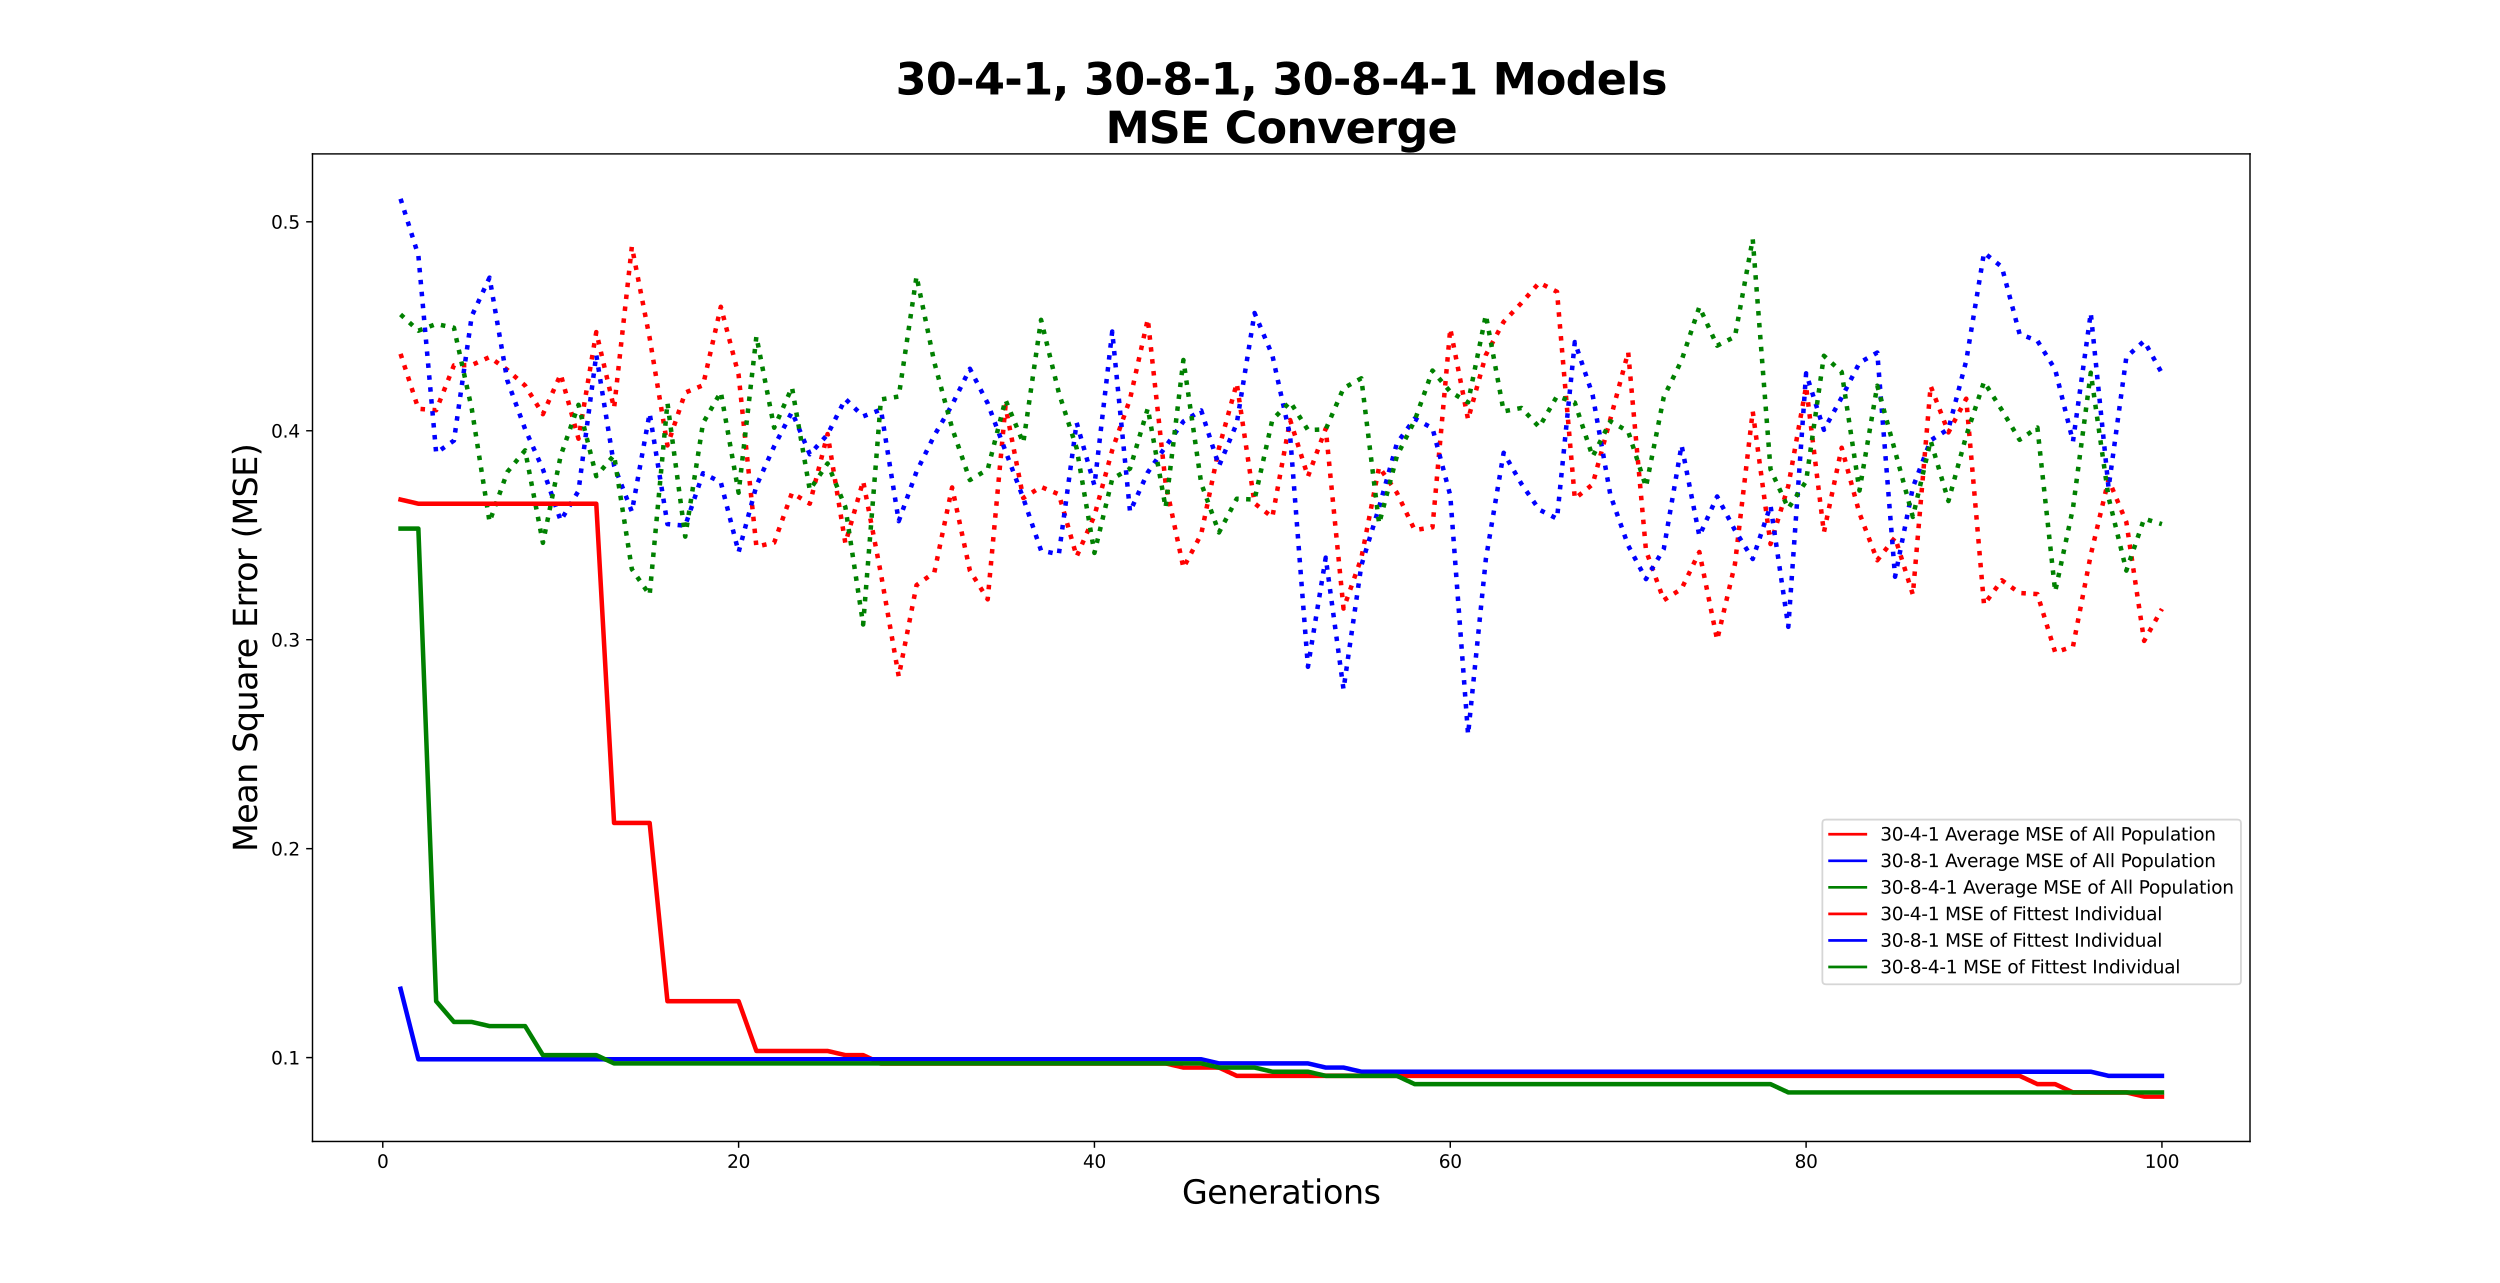 <?xml version="1.0" encoding="utf-8" standalone="no"?>
<!DOCTYPE svg PUBLIC "-//W3C//DTD SVG 1.1//EN"
  "http://www.w3.org/Graphics/SVG/1.1/DTD/svg11.dtd">
<svg xmlns:xlink="http://www.w3.org/1999/xlink" width="1382.4pt" height="709.2pt" viewBox="0 0 1382.4 709.2" xmlns="http://www.w3.org/2000/svg" version="1.1">
 <defs>
  <style type="text/css">*{stroke-linejoin: round; stroke-linecap: butt}</style>
 </defs>
 <g id="figure_1">
  <g id="patch_1">
   <path d="M 0 709.2 
L 1382.4 709.2 
L 1382.4 0 
L 0 0 
z
" style="fill: #ffffff"/>
  </g>
  <g id="axes_1">
   <g id="patch_2">
    <path d="M 172.8 631.188 
L 1244.16 631.188 
L 1244.16 85.104 
L 172.8 85.104 
z
" style="fill: #ffffff"/>
   </g>
   <g id="matplotlib.axis_1">
    <g id="xtick_1">
     <g id="line2d_1">
      <defs>
       <path id="m7607ad01a7" d="M 0 0 
L 0 3.5 
" style="stroke: #000000; stroke-width: 0.8"/>
      </defs>
      <g>
       <use xlink:href="#m7607ad01a7" x="211.66" y="631.188" style="stroke: #000000; stroke-width: 0.8"/>
      </g>
     </g>
     <g id="text_1">
      <!-- 0 -->
      <g transform="translate(208.479 645.786)scale(0.1 -0.1)">
       <defs>
        <path id="DejaVuSans-30" d="M 2034 4250 
Q 1547 4250 1301 3770 
Q 1056 3291 1056 2328 
Q 1056 1369 1301 889 
Q 1547 409 2034 409 
Q 2525 409 2770 889 
Q 3016 1369 3016 2328 
Q 3016 3291 2770 3770 
Q 2525 4250 2034 4250 
z
M 2034 4750 
Q 2819 4750 3233 4129 
Q 3647 3509 3647 2328 
Q 3647 1150 3233 529 
Q 2819 -91 2034 -91 
Q 1250 -91 836 529 
Q 422 1150 422 2328 
Q 422 3509 836 4129 
Q 1250 4750 2034 4750 
z
" transform="scale(0.016)"/>
       </defs>
       <use xlink:href="#DejaVuSans-30"/>
      </g>
     </g>
    </g>
    <g id="xtick_2">
     <g id="line2d_2">
      <g>
       <use xlink:href="#m7607ad01a7" x="408.42" y="631.188" style="stroke: #000000; stroke-width: 0.8"/>
      </g>
     </g>
     <g id="text_2">
      <!-- 20 -->
      <g transform="translate(402.058 645.786)scale(0.1 -0.1)">
       <defs>
        <path id="DejaVuSans-32" d="M 1228 531 
L 3431 531 
L 3431 0 
L 469 0 
L 469 531 
Q 828 903 1448 1529 
Q 2069 2156 2228 2338 
Q 2531 2678 2651 2914 
Q 2772 3150 2772 3378 
Q 2772 3750 2511 3984 
Q 2250 4219 1831 4219 
Q 1534 4219 1204 4116 
Q 875 4013 500 3803 
L 500 4441 
Q 881 4594 1212 4672 
Q 1544 4750 1819 4750 
Q 2544 4750 2975 4387 
Q 3406 4025 3406 3419 
Q 3406 3131 3298 2873 
Q 3191 2616 2906 2266 
Q 2828 2175 2409 1742 
Q 1991 1309 1228 531 
z
" transform="scale(0.016)"/>
       </defs>
       <use xlink:href="#DejaVuSans-32"/>
       <use xlink:href="#DejaVuSans-30" x="63.623"/>
      </g>
     </g>
    </g>
    <g id="xtick_3">
     <g id="line2d_3">
      <g>
       <use xlink:href="#m7607ad01a7" x="605.181" y="631.188" style="stroke: #000000; stroke-width: 0.8"/>
      </g>
     </g>
     <g id="text_3">
      <!-- 40 -->
      <g transform="translate(598.818 645.786)scale(0.1 -0.1)">
       <defs>
        <path id="DejaVuSans-34" d="M 2419 4116 
L 825 1625 
L 2419 1625 
L 2419 4116 
z
M 2253 4666 
L 3047 4666 
L 3047 1625 
L 3713 1625 
L 3713 1100 
L 3047 1100 
L 3047 0 
L 2419 0 
L 2419 1100 
L 313 1100 
L 313 1709 
L 2253 4666 
z
" transform="scale(0.016)"/>
       </defs>
       <use xlink:href="#DejaVuSans-34"/>
       <use xlink:href="#DejaVuSans-30" x="63.623"/>
      </g>
     </g>
    </g>
    <g id="xtick_4">
     <g id="line2d_4">
      <g>
       <use xlink:href="#m7607ad01a7" x="801.941" y="631.188" style="stroke: #000000; stroke-width: 0.8"/>
      </g>
     </g>
     <g id="text_4">
      <!-- 60 -->
      <g transform="translate(795.579 645.786)scale(0.1 -0.1)">
       <defs>
        <path id="DejaVuSans-36" d="M 2113 2584 
Q 1688 2584 1439 2293 
Q 1191 2003 1191 1497 
Q 1191 994 1439 701 
Q 1688 409 2113 409 
Q 2538 409 2786 701 
Q 3034 994 3034 1497 
Q 3034 2003 2786 2293 
Q 2538 2584 2113 2584 
z
M 3366 4563 
L 3366 3988 
Q 3128 4100 2886 4159 
Q 2644 4219 2406 4219 
Q 1781 4219 1451 3797 
Q 1122 3375 1075 2522 
Q 1259 2794 1537 2939 
Q 1816 3084 2150 3084 
Q 2853 3084 3261 2657 
Q 3669 2231 3669 1497 
Q 3669 778 3244 343 
Q 2819 -91 2113 -91 
Q 1303 -91 875 529 
Q 447 1150 447 2328 
Q 447 3434 972 4092 
Q 1497 4750 2381 4750 
Q 2619 4750 2861 4703 
Q 3103 4656 3366 4563 
z
" transform="scale(0.016)"/>
       </defs>
       <use xlink:href="#DejaVuSans-36"/>
       <use xlink:href="#DejaVuSans-30" x="63.623"/>
      </g>
     </g>
    </g>
    <g id="xtick_5">
     <g id="line2d_5">
      <g>
       <use xlink:href="#m7607ad01a7" x="998.701" y="631.188" style="stroke: #000000; stroke-width: 0.8"/>
      </g>
     </g>
     <g id="text_5">
      <!-- 80 -->
      <g transform="translate(992.339 645.786)scale(0.1 -0.1)">
       <defs>
        <path id="DejaVuSans-38" d="M 2034 2216 
Q 1584 2216 1326 1975 
Q 1069 1734 1069 1313 
Q 1069 891 1326 650 
Q 1584 409 2034 409 
Q 2484 409 2743 651 
Q 3003 894 3003 1313 
Q 3003 1734 2745 1975 
Q 2488 2216 2034 2216 
z
M 1403 2484 
Q 997 2584 770 2862 
Q 544 3141 544 3541 
Q 544 4100 942 4425 
Q 1341 4750 2034 4750 
Q 2731 4750 3128 4425 
Q 3525 4100 3525 3541 
Q 3525 3141 3298 2862 
Q 3072 2584 2669 2484 
Q 3125 2378 3379 2068 
Q 3634 1759 3634 1313 
Q 3634 634 3220 271 
Q 2806 -91 2034 -91 
Q 1263 -91 848 271 
Q 434 634 434 1313 
Q 434 1759 690 2068 
Q 947 2378 1403 2484 
z
M 1172 3481 
Q 1172 3119 1398 2916 
Q 1625 2713 2034 2713 
Q 2441 2713 2670 2916 
Q 2900 3119 2900 3481 
Q 2900 3844 2670 4047 
Q 2441 4250 2034 4250 
Q 1625 4250 1398 4047 
Q 1172 3844 1172 3481 
z
" transform="scale(0.016)"/>
       </defs>
       <use xlink:href="#DejaVuSans-38"/>
       <use xlink:href="#DejaVuSans-30" x="63.623"/>
      </g>
     </g>
    </g>
    <g id="xtick_6">
     <g id="line2d_6">
      <g>
       <use xlink:href="#m7607ad01a7" x="1195.462" y="631.188" style="stroke: #000000; stroke-width: 0.8"/>
      </g>
     </g>
     <g id="text_6">
      <!-- 100 -->
      <g transform="translate(1185.918 645.786)scale(0.1 -0.1)">
       <defs>
        <path id="DejaVuSans-31" d="M 794 531 
L 1825 531 
L 1825 4091 
L 703 3866 
L 703 4441 
L 1819 4666 
L 2450 4666 
L 2450 531 
L 3481 531 
L 3481 0 
L 794 0 
L 794 531 
z
" transform="scale(0.016)"/>
       </defs>
       <use xlink:href="#DejaVuSans-31"/>
       <use xlink:href="#DejaVuSans-30" x="63.623"/>
       <use xlink:href="#DejaVuSans-30" x="127.246"/>
      </g>
     </g>
    </g>
    <g id="text_7">
     <!-- Generations -->
     <g transform="translate(653.584 665.543)scale(0.18 -0.18)">
      <defs>
       <path id="DejaVuSans-47" d="M 3809 666 
L 3809 1919 
L 2778 1919 
L 2778 2438 
L 4434 2438 
L 4434 434 
Q 4069 175 3628 42 
Q 3188 -91 2688 -91 
Q 1594 -91 976 548 
Q 359 1188 359 2328 
Q 359 3472 976 4111 
Q 1594 4750 2688 4750 
Q 3144 4750 3555 4637 
Q 3966 4525 4313 4306 
L 4313 3634 
Q 3963 3931 3569 4081 
Q 3175 4231 2741 4231 
Q 1884 4231 1454 3753 
Q 1025 3275 1025 2328 
Q 1025 1384 1454 906 
Q 1884 428 2741 428 
Q 3075 428 3337 486 
Q 3600 544 3809 666 
z
" transform="scale(0.016)"/>
       <path id="DejaVuSans-65" d="M 3597 1894 
L 3597 1613 
L 953 1613 
Q 991 1019 1311 708 
Q 1631 397 2203 397 
Q 2534 397 2845 478 
Q 3156 559 3463 722 
L 3463 178 
Q 3153 47 2828 -22 
Q 2503 -91 2169 -91 
Q 1331 -91 842 396 
Q 353 884 353 1716 
Q 353 2575 817 3079 
Q 1281 3584 2069 3584 
Q 2775 3584 3186 3129 
Q 3597 2675 3597 1894 
z
M 3022 2063 
Q 3016 2534 2758 2815 
Q 2500 3097 2075 3097 
Q 1594 3097 1305 2825 
Q 1016 2553 972 2059 
L 3022 2063 
z
" transform="scale(0.016)"/>
       <path id="DejaVuSans-6e" d="M 3513 2113 
L 3513 0 
L 2938 0 
L 2938 2094 
Q 2938 2591 2744 2837 
Q 2550 3084 2163 3084 
Q 1697 3084 1428 2787 
Q 1159 2491 1159 1978 
L 1159 0 
L 581 0 
L 581 3500 
L 1159 3500 
L 1159 2956 
Q 1366 3272 1645 3428 
Q 1925 3584 2291 3584 
Q 2894 3584 3203 3211 
Q 3513 2838 3513 2113 
z
" transform="scale(0.016)"/>
       <path id="DejaVuSans-72" d="M 2631 2963 
Q 2534 3019 2420 3045 
Q 2306 3072 2169 3072 
Q 1681 3072 1420 2755 
Q 1159 2438 1159 1844 
L 1159 0 
L 581 0 
L 581 3500 
L 1159 3500 
L 1159 2956 
Q 1341 3275 1631 3429 
Q 1922 3584 2338 3584 
Q 2397 3584 2469 3576 
Q 2541 3569 2628 3553 
L 2631 2963 
z
" transform="scale(0.016)"/>
       <path id="DejaVuSans-61" d="M 2194 1759 
Q 1497 1759 1228 1600 
Q 959 1441 959 1056 
Q 959 750 1161 570 
Q 1363 391 1709 391 
Q 2188 391 2477 730 
Q 2766 1069 2766 1631 
L 2766 1759 
L 2194 1759 
z
M 3341 1997 
L 3341 0 
L 2766 0 
L 2766 531 
Q 2569 213 2275 61 
Q 1981 -91 1556 -91 
Q 1019 -91 701 211 
Q 384 513 384 1019 
Q 384 1609 779 1909 
Q 1175 2209 1959 2209 
L 2766 2209 
L 2766 2266 
Q 2766 2663 2505 2880 
Q 2244 3097 1772 3097 
Q 1472 3097 1187 3025 
Q 903 2953 641 2809 
L 641 3341 
Q 956 3463 1253 3523 
Q 1550 3584 1831 3584 
Q 2591 3584 2966 3190 
Q 3341 2797 3341 1997 
z
" transform="scale(0.016)"/>
       <path id="DejaVuSans-74" d="M 1172 4494 
L 1172 3500 
L 2356 3500 
L 2356 3053 
L 1172 3053 
L 1172 1153 
Q 1172 725 1289 603 
Q 1406 481 1766 481 
L 2356 481 
L 2356 0 
L 1766 0 
Q 1100 0 847 248 
Q 594 497 594 1153 
L 594 3053 
L 172 3053 
L 172 3500 
L 594 3500 
L 594 4494 
L 1172 4494 
z
" transform="scale(0.016)"/>
       <path id="DejaVuSans-69" d="M 603 3500 
L 1178 3500 
L 1178 0 
L 603 0 
L 603 3500 
z
M 603 4863 
L 1178 4863 
L 1178 4134 
L 603 4134 
L 603 4863 
z
" transform="scale(0.016)"/>
       <path id="DejaVuSans-6f" d="M 1959 3097 
Q 1497 3097 1228 2736 
Q 959 2375 959 1747 
Q 959 1119 1226 758 
Q 1494 397 1959 397 
Q 2419 397 2687 759 
Q 2956 1122 2956 1747 
Q 2956 2369 2687 2733 
Q 2419 3097 1959 3097 
z
M 1959 3584 
Q 2709 3584 3137 3096 
Q 3566 2609 3566 1747 
Q 3566 888 3137 398 
Q 2709 -91 1959 -91 
Q 1206 -91 779 398 
Q 353 888 353 1747 
Q 353 2609 779 3096 
Q 1206 3584 1959 3584 
z
" transform="scale(0.016)"/>
       <path id="DejaVuSans-73" d="M 2834 3397 
L 2834 2853 
Q 2591 2978 2328 3040 
Q 2066 3103 1784 3103 
Q 1356 3103 1142 2972 
Q 928 2841 928 2578 
Q 928 2378 1081 2264 
Q 1234 2150 1697 2047 
L 1894 2003 
Q 2506 1872 2764 1633 
Q 3022 1394 3022 966 
Q 3022 478 2636 193 
Q 2250 -91 1575 -91 
Q 1294 -91 989 -36 
Q 684 19 347 128 
L 347 722 
Q 666 556 975 473 
Q 1284 391 1588 391 
Q 1994 391 2212 530 
Q 2431 669 2431 922 
Q 2431 1156 2273 1281 
Q 2116 1406 1581 1522 
L 1381 1569 
Q 847 1681 609 1914 
Q 372 2147 372 2553 
Q 372 3047 722 3315 
Q 1072 3584 1716 3584 
Q 2034 3584 2315 3537 
Q 2597 3491 2834 3397 
z
" transform="scale(0.016)"/>
      </defs>
      <use xlink:href="#DejaVuSans-47"/>
      <use xlink:href="#DejaVuSans-65" x="77.49"/>
      <use xlink:href="#DejaVuSans-6e" x="139.014"/>
      <use xlink:href="#DejaVuSans-65" x="202.393"/>
      <use xlink:href="#DejaVuSans-72" x="263.916"/>
      <use xlink:href="#DejaVuSans-61" x="305.029"/>
      <use xlink:href="#DejaVuSans-74" x="366.309"/>
      <use xlink:href="#DejaVuSans-69" x="405.518"/>
      <use xlink:href="#DejaVuSans-6f" x="433.301"/>
      <use xlink:href="#DejaVuSans-6e" x="494.482"/>
      <use xlink:href="#DejaVuSans-73" x="557.861"/>
     </g>
    </g>
   </g>
   <g id="matplotlib.axis_2">
    <g id="ytick_1">
     <g id="line2d_7">
      <defs>
       <path id="m0d6e62f39d" d="M 0 0 
L -3.5 0 
" style="stroke: #000000; stroke-width: 0.8"/>
      </defs>
      <g>
       <use xlink:href="#m0d6e62f39d" x="172.8" y="584.817" style="stroke: #000000; stroke-width: 0.8"/>
      </g>
     </g>
     <g id="text_8">
      <!-- 0.1 -->
      <g transform="translate(149.897 588.616)scale(0.1 -0.1)">
       <defs>
        <path id="DejaVuSans-2e" d="M 684 794 
L 1344 794 
L 1344 0 
L 684 0 
L 684 794 
z
" transform="scale(0.016)"/>
       </defs>
       <use xlink:href="#DejaVuSans-30"/>
       <use xlink:href="#DejaVuSans-2e" x="63.623"/>
       <use xlink:href="#DejaVuSans-31" x="95.41"/>
      </g>
     </g>
    </g>
    <g id="ytick_2">
     <g id="line2d_8">
      <g>
       <use xlink:href="#m0d6e62f39d" x="172.8" y="469.275" style="stroke: #000000; stroke-width: 0.8"/>
      </g>
     </g>
     <g id="text_9">
      <!-- 0.2 -->
      <g transform="translate(149.897 473.074)scale(0.1 -0.1)">
       <use xlink:href="#DejaVuSans-30"/>
       <use xlink:href="#DejaVuSans-2e" x="63.623"/>
       <use xlink:href="#DejaVuSans-32" x="95.41"/>
      </g>
     </g>
    </g>
    <g id="ytick_3">
     <g id="line2d_9">
      <g>
       <use xlink:href="#m0d6e62f39d" x="172.8" y="353.733" style="stroke: #000000; stroke-width: 0.8"/>
      </g>
     </g>
     <g id="text_10">
      <!-- 0.3 -->
      <g transform="translate(149.897 357.532)scale(0.1 -0.1)">
       <defs>
        <path id="DejaVuSans-33" d="M 2597 2516 
Q 3050 2419 3304 2112 
Q 3559 1806 3559 1356 
Q 3559 666 3084 287 
Q 2609 -91 1734 -91 
Q 1441 -91 1130 -33 
Q 819 25 488 141 
L 488 750 
Q 750 597 1062 519 
Q 1375 441 1716 441 
Q 2309 441 2620 675 
Q 2931 909 2931 1356 
Q 2931 1769 2642 2001 
Q 2353 2234 1838 2234 
L 1294 2234 
L 1294 2753 
L 1863 2753 
Q 2328 2753 2575 2939 
Q 2822 3125 2822 3475 
Q 2822 3834 2567 4026 
Q 2313 4219 1838 4219 
Q 1578 4219 1281 4162 
Q 984 4106 628 3988 
L 628 4550 
Q 988 4650 1302 4700 
Q 1616 4750 1894 4750 
Q 2613 4750 3031 4423 
Q 3450 4097 3450 3541 
Q 3450 3153 3228 2886 
Q 3006 2619 2597 2516 
z
" transform="scale(0.016)"/>
       </defs>
       <use xlink:href="#DejaVuSans-30"/>
       <use xlink:href="#DejaVuSans-2e" x="63.623"/>
       <use xlink:href="#DejaVuSans-33" x="95.41"/>
      </g>
     </g>
    </g>
    <g id="ytick_4">
     <g id="line2d_10">
      <g>
       <use xlink:href="#m0d6e62f39d" x="172.8" y="238.191" style="stroke: #000000; stroke-width: 0.8"/>
      </g>
     </g>
     <g id="text_11">
      <!-- 0.4 -->
      <g transform="translate(149.897 241.99)scale(0.1 -0.1)">
       <use xlink:href="#DejaVuSans-30"/>
       <use xlink:href="#DejaVuSans-2e" x="63.623"/>
       <use xlink:href="#DejaVuSans-34" x="95.41"/>
      </g>
     </g>
    </g>
    <g id="ytick_5">
     <g id="line2d_11">
      <g>
       <use xlink:href="#m0d6e62f39d" x="172.8" y="122.649" style="stroke: #000000; stroke-width: 0.8"/>
      </g>
     </g>
     <g id="text_12">
      <!-- 0.5 -->
      <g transform="translate(149.897 126.449)scale(0.1 -0.1)">
       <defs>
        <path id="DejaVuSans-35" d="M 691 4666 
L 3169 4666 
L 3169 4134 
L 1269 4134 
L 1269 2991 
Q 1406 3038 1543 3061 
Q 1681 3084 1819 3084 
Q 2600 3084 3056 2656 
Q 3513 2228 3513 1497 
Q 3513 744 3044 326 
Q 2575 -91 1722 -91 
Q 1428 -91 1123 -41 
Q 819 9 494 109 
L 494 744 
Q 775 591 1075 516 
Q 1375 441 1709 441 
Q 2250 441 2565 725 
Q 2881 1009 2881 1497 
Q 2881 1984 2565 2268 
Q 2250 2553 1709 2553 
Q 1456 2553 1204 2497 
Q 953 2441 691 2322 
L 691 4666 
z
" transform="scale(0.016)"/>
       </defs>
       <use xlink:href="#DejaVuSans-30"/>
       <use xlink:href="#DejaVuSans-2e" x="63.623"/>
       <use xlink:href="#DejaVuSans-35" x="95.41"/>
      </g>
     </g>
    </g>
    <g id="text_13">
     <!-- Mean Square Error (MSE) -->
     <g transform="translate(142.153 471.052)rotate(-90)scale(0.18 -0.18)">
      <defs>
       <path id="DejaVuSans-4d" d="M 628 4666 
L 1569 4666 
L 2759 1491 
L 3956 4666 
L 4897 4666 
L 4897 0 
L 4281 0 
L 4281 4097 
L 3078 897 
L 2444 897 
L 1241 4097 
L 1241 0 
L 628 0 
L 628 4666 
z
" transform="scale(0.016)"/>
       <path id="DejaVuSans-20" transform="scale(0.016)"/>
       <path id="DejaVuSans-53" d="M 3425 4513 
L 3425 3897 
Q 3066 4069 2747 4153 
Q 2428 4238 2131 4238 
Q 1616 4238 1336 4038 
Q 1056 3838 1056 3469 
Q 1056 3159 1242 3001 
Q 1428 2844 1947 2747 
L 2328 2669 
Q 3034 2534 3370 2195 
Q 3706 1856 3706 1288 
Q 3706 609 3251 259 
Q 2797 -91 1919 -91 
Q 1588 -91 1214 -16 
Q 841 59 441 206 
L 441 856 
Q 825 641 1194 531 
Q 1563 422 1919 422 
Q 2459 422 2753 634 
Q 3047 847 3047 1241 
Q 3047 1584 2836 1778 
Q 2625 1972 2144 2069 
L 1759 2144 
Q 1053 2284 737 2584 
Q 422 2884 422 3419 
Q 422 4038 858 4394 
Q 1294 4750 2059 4750 
Q 2388 4750 2728 4690 
Q 3069 4631 3425 4513 
z
" transform="scale(0.016)"/>
       <path id="DejaVuSans-71" d="M 947 1747 
Q 947 1113 1208 752 
Q 1469 391 1925 391 
Q 2381 391 2643 752 
Q 2906 1113 2906 1747 
Q 2906 2381 2643 2742 
Q 2381 3103 1925 3103 
Q 1469 3103 1208 2742 
Q 947 2381 947 1747 
z
M 2906 525 
Q 2725 213 2448 61 
Q 2172 -91 1784 -91 
Q 1150 -91 751 415 
Q 353 922 353 1747 
Q 353 2572 751 3078 
Q 1150 3584 1784 3584 
Q 2172 3584 2448 3432 
Q 2725 3281 2906 2969 
L 2906 3500 
L 3481 3500 
L 3481 -1331 
L 2906 -1331 
L 2906 525 
z
" transform="scale(0.016)"/>
       <path id="DejaVuSans-75" d="M 544 1381 
L 544 3500 
L 1119 3500 
L 1119 1403 
Q 1119 906 1312 657 
Q 1506 409 1894 409 
Q 2359 409 2629 706 
Q 2900 1003 2900 1516 
L 2900 3500 
L 3475 3500 
L 3475 0 
L 2900 0 
L 2900 538 
Q 2691 219 2414 64 
Q 2138 -91 1772 -91 
Q 1169 -91 856 284 
Q 544 659 544 1381 
z
M 1991 3584 
L 1991 3584 
z
" transform="scale(0.016)"/>
       <path id="DejaVuSans-45" d="M 628 4666 
L 3578 4666 
L 3578 4134 
L 1259 4134 
L 1259 2753 
L 3481 2753 
L 3481 2222 
L 1259 2222 
L 1259 531 
L 3634 531 
L 3634 0 
L 628 0 
L 628 4666 
z
" transform="scale(0.016)"/>
       <path id="DejaVuSans-28" d="M 1984 4856 
Q 1566 4138 1362 3434 
Q 1159 2731 1159 2009 
Q 1159 1288 1364 580 
Q 1569 -128 1984 -844 
L 1484 -844 
Q 1016 -109 783 600 
Q 550 1309 550 2009 
Q 550 2706 781 3412 
Q 1013 4119 1484 4856 
L 1984 4856 
z
" transform="scale(0.016)"/>
       <path id="DejaVuSans-29" d="M 513 4856 
L 1013 4856 
Q 1481 4119 1714 3412 
Q 1947 2706 1947 2009 
Q 1947 1309 1714 600 
Q 1481 -109 1013 -844 
L 513 -844 
Q 928 -128 1133 580 
Q 1338 1288 1338 2009 
Q 1338 2731 1133 3434 
Q 928 4138 513 4856 
z
" transform="scale(0.016)"/>
      </defs>
      <use xlink:href="#DejaVuSans-4d"/>
      <use xlink:href="#DejaVuSans-65" x="86.279"/>
      <use xlink:href="#DejaVuSans-61" x="147.803"/>
      <use xlink:href="#DejaVuSans-6e" x="209.082"/>
      <use xlink:href="#DejaVuSans-20" x="272.461"/>
      <use xlink:href="#DejaVuSans-53" x="304.248"/>
      <use xlink:href="#DejaVuSans-71" x="367.725"/>
      <use xlink:href="#DejaVuSans-75" x="431.201"/>
      <use xlink:href="#DejaVuSans-61" x="494.58"/>
      <use xlink:href="#DejaVuSans-72" x="555.859"/>
      <use xlink:href="#DejaVuSans-65" x="594.723"/>
      <use xlink:href="#DejaVuSans-20" x="656.246"/>
      <use xlink:href="#DejaVuSans-45" x="688.033"/>
      <use xlink:href="#DejaVuSans-72" x="751.217"/>
      <use xlink:href="#DejaVuSans-72" x="790.58"/>
      <use xlink:href="#DejaVuSans-6f" x="829.443"/>
      <use xlink:href="#DejaVuSans-72" x="890.625"/>
      <use xlink:href="#DejaVuSans-20" x="931.738"/>
      <use xlink:href="#DejaVuSans-28" x="963.525"/>
      <use xlink:href="#DejaVuSans-4d" x="1002.539"/>
      <use xlink:href="#DejaVuSans-53" x="1088.818"/>
      <use xlink:href="#DejaVuSans-45" x="1152.295"/>
      <use xlink:href="#DejaVuSans-29" x="1215.479"/>
     </g>
    </g>
   </g>
   <g id="line2d_12">
    <path d="M 221.498 195.665 
L 231.336 226.041 
L 241.174 226.843 
L 251.012 202.013 
L 260.85 201.855 
L 270.688 197.468 
L 280.526 204.524 
L 290.364 213.203 
L 300.202 229.021 
L 310.04 206.962 
L 319.878 242.583 
L 329.716 183.63 
L 339.554 225.697 
L 349.392 136.404 
L 359.23 186.839 
L 369.068 246.301 
L 378.906 217.1 
L 388.744 213.039 
L 398.582 169.646 
L 408.42 207.319 
L 418.259 302.283 
L 428.097 300.031 
L 437.935 272.521 
L 447.773 278.539 
L 457.611 239.996 
L 467.449 300.394 
L 477.287 266.019 
L 487.125 317.348 
L 496.963 374.06 
L 506.801 323.555 
L 516.639 316.556 
L 526.477 269.545 
L 536.315 315.547 
L 546.153 331.41 
L 555.991 224.665 
L 565.829 275.387 
L 575.667 269.242 
L 585.505 273.317 
L 595.343 307.738 
L 605.181 285.175 
L 615.019 248.871 
L 624.857 220.654 
L 634.695 176.447 
L 644.533 267.22 
L 654.371 314.005 
L 664.209 295.431 
L 674.047 247.771 
L 683.885 211.942 
L 693.723 278.331 
L 703.561 285.962 
L 713.399 232.252 
L 723.237 263.51 
L 733.075 236.988 
L 742.913 336.526 
L 752.751 308.647 
L 762.589 258.212 
L 772.427 272.48 
L 782.265 293.113 
L 792.103 291.578 
L 801.941 181.745 
L 811.779 231.925 
L 821.617 196.251 
L 831.455 177.939 
L 841.293 167.534 
L 851.131 156.313 
L 860.969 161.352 
L 870.807 275.755 
L 880.645 267.841 
L 890.483 231.686 
L 900.321 194.699 
L 910.159 304.368 
L 919.997 331.878 
L 929.835 325.612 
L 939.673 305.23 
L 949.511 353.839 
L 959.349 311.971 
L 969.187 227.479 
L 979.025 300.839 
L 988.863 268.681 
L 998.701 213.661 
L 1008.54 294.378 
L 1018.378 247.59 
L 1028.216 283.829 
L 1038.054 309.815 
L 1047.892 297.207 
L 1057.73 328.821 
L 1067.568 213.432 
L 1077.406 239.108 
L 1087.244 220.463 
L 1097.082 334.378 
L 1106.92 320.862 
L 1116.758 327.904 
L 1126.596 328.515 
L 1136.434 360.716 
L 1146.272 357.526 
L 1156.11 306.813 
L 1165.948 265.137 
L 1175.786 288.751 
L 1185.624 354.4 
L 1195.462 336.733 
" clip-path="url(#p46fb5d51c2)" style="fill: none; stroke-dasharray: 2.5,4.125; stroke-dashoffset: 0; stroke: #ff0000; stroke-width: 2.5"/>
   </g>
   <g id="line2d_13"/>
   <g id="line2d_14">
    <path d="M 221.498 109.926 
L 231.336 141.231 
L 241.174 250.49 
L 251.012 243.612 
L 260.85 174.765 
L 270.688 153.522 
L 280.526 210.376 
L 290.364 237.274 
L 300.202 259.494 
L 310.04 287.9 
L 319.878 271.485 
L 329.716 196.2 
L 339.554 257.448 
L 349.392 282.916 
L 359.23 228.486 
L 369.068 289.793 
L 378.906 290.689 
L 388.744 261.658 
L 398.582 266.695 
L 408.42 305.344 
L 418.259 268.605 
L 428.097 246.75 
L 437.935 227.777 
L 447.773 251.205 
L 457.611 240.272 
L 467.449 220.601 
L 477.287 230.22 
L 487.125 226.517 
L 496.963 288.168 
L 506.801 260.81 
L 516.639 240.789 
L 526.477 223.847 
L 536.315 203.906 
L 546.153 223.01 
L 555.991 249.424 
L 565.829 275.482 
L 575.667 304.444 
L 585.505 306.508 
L 595.343 233.731 
L 605.181 268.414 
L 615.019 183.312 
L 624.857 282.948 
L 634.695 261.182 
L 644.533 246.935 
L 654.371 233.042 
L 664.209 226.958 
L 674.047 257.698 
L 683.885 234.065 
L 693.723 173.084 
L 703.561 196.468 
L 713.399 241.095 
L 723.237 368.711 
L 733.075 308.342 
L 742.913 381.172 
L 752.751 312.735 
L 762.589 280.449 
L 772.427 245.134 
L 782.265 231.466 
L 792.103 236.783 
L 801.941 273.954 
L 811.779 406.155 
L 821.617 309.16 
L 831.455 250.374 
L 841.293 267.568 
L 851.131 281.814 
L 860.969 286.827 
L 870.807 189.132 
L 880.645 218.279 
L 890.483 273.778 
L 900.321 301.655 
L 910.159 320.221 
L 919.997 303.548 
L 929.835 246.215 
L 939.673 296.37 
L 949.511 274.527 
L 959.349 293.211 
L 969.187 309.106 
L 979.025 279.558 
L 988.863 346.626 
L 998.701 206.43 
L 1008.54 237.691 
L 1018.378 219.816 
L 1028.216 200.594 
L 1038.054 194.951 
L 1047.892 318.922 
L 1057.73 269.533 
L 1067.568 243.497 
L 1077.406 237.274 
L 1087.244 199.524 
L 1097.082 139.767 
L 1106.92 147.58 
L 1116.758 184.71 
L 1126.596 188.426 
L 1136.434 204.36 
L 1146.272 244.152 
L 1156.11 173.084 
L 1165.948 269.786 
L 1175.786 197.468 
L 1185.624 188.559 
L 1195.462 206.43 
" clip-path="url(#p46fb5d51c2)" style="fill: none; stroke-dasharray: 2.5,4.125; stroke-dashoffset: 0; stroke: #0000ff; stroke-width: 2.5"/>
   </g>
   <g id="line2d_15"/>
   <g id="line2d_16">
    <path d="M 221.498 173.887 
L 231.336 182.858 
L 241.174 179.159 
L 251.012 181.223 
L 260.85 225.955 
L 270.688 288.569 
L 280.526 261.008 
L 290.364 249.023 
L 300.202 300.175 
L 310.04 252.012 
L 319.878 223.847 
L 329.716 263.31 
L 339.554 251.684 
L 349.392 314.728 
L 359.23 328.974 
L 369.068 222.755 
L 378.906 296.726 
L 388.744 233.979 
L 398.582 216.785 
L 408.42 272.471 
L 418.259 186.03 
L 428.097 236.51 
L 437.935 214.214 
L 447.773 270.897 
L 457.611 256.269 
L 467.449 280.373 
L 477.287 345.327 
L 487.125 220.874 
L 496.963 219.262 
L 506.801 152.804 
L 516.639 200.403 
L 526.477 236.701 
L 536.315 265.439 
L 546.153 259.588 
L 555.991 221.083 
L 565.829 244.916 
L 575.667 176.851 
L 585.505 217.253 
L 595.343 247.877 
L 605.181 305.743 
L 615.019 264.784 
L 624.857 259.141 
L 634.695 225.812 
L 644.533 280.668 
L 654.371 199.066 
L 664.209 267.229 
L 674.047 294.434 
L 683.885 275.788 
L 693.723 276.247 
L 703.561 232.078 
L 713.399 222.171 
L 723.237 237.784 
L 733.075 237.417 
L 742.913 214.655 
L 752.751 209.191 
L 762.589 289.597 
L 772.427 252.175 
L 782.265 232.536 
L 792.103 204.893 
L 801.941 216.642 
L 811.779 222.5 
L 821.617 174.163 
L 831.455 227.467 
L 841.293 225.582 
L 851.131 236.188 
L 860.969 219.055 
L 870.807 222.602 
L 880.645 252.513 
L 890.483 232.959 
L 900.321 238.564 
L 910.159 269.216 
L 919.997 219.546 
L 929.835 199.305 
L 939.673 169.713 
L 949.511 191.138 
L 959.349 186.202 
L 969.187 132.181 
L 979.025 259.475 
L 988.863 281.086 
L 998.701 266.133 
L 1008.54 196.726 
L 1018.378 205.719 
L 1028.216 271.257 
L 1038.054 213.27 
L 1047.892 249.453 
L 1057.73 285.846 
L 1067.568 243.722 
L 1077.406 277.056 
L 1087.244 240.968 
L 1097.082 211.113 
L 1106.92 226.703 
L 1116.758 243.208 
L 1126.596 236.414 
L 1136.434 327.111 
L 1146.272 280.984 
L 1156.11 206.096 
L 1165.948 275.024 
L 1175.786 315.525 
L 1185.624 286.827 
L 1195.462 289.825 
" clip-path="url(#p46fb5d51c2)" style="fill: none; stroke-dasharray: 2.5,4.125; stroke-dashoffset: 0; stroke: #008000; stroke-width: 2.5"/>
   </g>
   <g id="line2d_17"/>
   <g id="line2d_18">
    <path d="M 221.498 276.247 
L 231.336 278.539 
L 241.174 278.539 
L 251.012 278.539 
L 260.85 278.539 
L 270.688 278.539 
L 280.526 278.539 
L 290.364 278.539 
L 300.202 278.539 
L 310.04 278.539 
L 319.878 278.539 
L 329.716 278.539 
L 339.554 455.061 
L 349.392 455.061 
L 359.23 455.061 
L 369.068 553.639 
L 378.906 553.639 
L 388.744 553.639 
L 398.582 553.639 
L 408.42 553.639 
L 418.259 581.149 
L 428.097 581.149 
L 437.935 581.149 
L 447.773 581.149 
L 457.611 581.149 
L 467.449 583.441 
L 477.287 583.441 
L 487.125 588.026 
L 496.963 588.026 
L 506.801 588.026 
L 516.639 588.026 
L 526.477 588.026 
L 536.315 588.026 
L 546.153 588.026 
L 555.991 588.026 
L 565.829 588.026 
L 575.667 588.026 
L 585.505 588.026 
L 595.343 588.026 
L 605.181 588.026 
L 615.019 588.026 
L 624.857 588.026 
L 634.695 588.026 
L 644.533 588.026 
L 654.371 590.319 
L 664.209 590.319 
L 674.047 590.319 
L 683.885 594.904 
L 693.723 594.904 
L 703.561 594.904 
L 713.399 594.904 
L 723.237 594.904 
L 733.075 594.904 
L 742.913 594.904 
L 752.751 594.904 
L 762.589 594.904 
L 772.427 594.904 
L 782.265 594.904 
L 792.103 594.904 
L 801.941 594.904 
L 811.779 594.904 
L 821.617 594.904 
L 831.455 594.904 
L 841.293 594.904 
L 851.131 594.904 
L 860.969 594.904 
L 870.807 594.904 
L 880.645 594.904 
L 890.483 594.904 
L 900.321 594.904 
L 910.159 594.904 
L 919.997 594.904 
L 929.835 594.904 
L 939.673 594.904 
L 949.511 594.904 
L 959.349 594.904 
L 969.187 594.904 
L 979.025 594.904 
L 988.863 594.904 
L 998.701 594.904 
L 1008.54 594.904 
L 1018.378 594.904 
L 1028.216 594.904 
L 1038.054 594.904 
L 1047.892 594.904 
L 1057.73 594.904 
L 1067.568 594.904 
L 1077.406 594.904 
L 1087.244 594.904 
L 1097.082 594.904 
L 1106.92 594.904 
L 1116.758 594.904 
L 1126.596 599.489 
L 1136.434 599.489 
L 1146.272 604.074 
L 1156.11 604.074 
L 1165.948 604.074 
L 1175.786 604.074 
L 1185.624 606.366 
L 1195.462 606.366 
" clip-path="url(#p46fb5d51c2)" style="fill: none; stroke: #ff0000; stroke-width: 2.5; stroke-linecap: square"/>
   </g>
   <g id="line2d_19"/>
   <g id="line2d_20">
    <path d="M 221.498 546.761 
L 231.336 585.734 
L 241.174 585.734 
L 251.012 585.734 
L 260.85 585.734 
L 270.688 585.734 
L 280.526 585.734 
L 290.364 585.734 
L 300.202 585.734 
L 310.04 585.734 
L 319.878 585.734 
L 329.716 585.734 
L 339.554 585.734 
L 349.392 585.734 
L 359.23 585.734 
L 369.068 585.734 
L 378.906 585.734 
L 388.744 585.734 
L 398.582 585.734 
L 408.42 585.734 
L 418.259 585.734 
L 428.097 585.734 
L 437.935 585.734 
L 447.773 585.734 
L 457.611 585.734 
L 467.449 585.734 
L 477.287 585.734 
L 487.125 585.734 
L 496.963 585.734 
L 506.801 585.734 
L 516.639 585.734 
L 526.477 585.734 
L 536.315 585.734 
L 546.153 585.734 
L 555.991 585.734 
L 565.829 585.734 
L 575.667 585.734 
L 585.505 585.734 
L 595.343 585.734 
L 605.181 585.734 
L 615.019 585.734 
L 624.857 585.734 
L 634.695 585.734 
L 644.533 585.734 
L 654.371 585.734 
L 664.209 585.734 
L 674.047 588.026 
L 683.885 588.026 
L 693.723 588.026 
L 703.561 588.026 
L 713.399 588.026 
L 723.237 588.026 
L 733.075 590.319 
L 742.913 590.319 
L 752.751 592.611 
L 762.589 592.611 
L 772.427 592.611 
L 782.265 592.611 
L 792.103 592.611 
L 801.941 592.611 
L 811.779 592.611 
L 821.617 592.611 
L 831.455 592.611 
L 841.293 592.611 
L 851.131 592.611 
L 860.969 592.611 
L 870.807 592.611 
L 880.645 592.611 
L 890.483 592.611 
L 900.321 592.611 
L 910.159 592.611 
L 919.997 592.611 
L 929.835 592.611 
L 939.673 592.611 
L 949.511 592.611 
L 959.349 592.611 
L 969.187 592.611 
L 979.025 592.611 
L 988.863 592.611 
L 998.701 592.611 
L 1008.54 592.611 
L 1018.378 592.611 
L 1028.216 592.611 
L 1038.054 592.611 
L 1047.892 592.611 
L 1057.73 592.611 
L 1067.568 592.611 
L 1077.406 592.611 
L 1087.244 592.611 
L 1097.082 592.611 
L 1106.92 592.611 
L 1116.758 592.611 
L 1126.596 592.611 
L 1136.434 592.611 
L 1146.272 592.611 
L 1156.11 592.611 
L 1165.948 594.904 
L 1175.786 594.904 
L 1185.624 594.904 
L 1195.462 594.904 
" clip-path="url(#p46fb5d51c2)" style="fill: none; stroke: #0000ff; stroke-width: 2.5; stroke-linecap: square"/>
   </g>
   <g id="line2d_21"/>
   <g id="line2d_22">
    <path d="M 221.498 292.294 
L 231.336 292.294 
L 241.174 553.639 
L 251.012 565.101 
L 260.85 565.101 
L 270.688 567.394 
L 280.526 567.394 
L 290.364 567.394 
L 300.202 583.441 
L 310.04 583.441 
L 319.878 583.441 
L 329.716 583.441 
L 339.554 588.026 
L 349.392 588.026 
L 359.23 588.026 
L 369.068 588.026 
L 378.906 588.026 
L 388.744 588.026 
L 398.582 588.026 
L 408.42 588.026 
L 418.259 588.026 
L 428.097 588.026 
L 437.935 588.026 
L 447.773 588.026 
L 457.611 588.026 
L 467.449 588.026 
L 477.287 588.026 
L 487.125 588.026 
L 496.963 588.026 
L 506.801 588.026 
L 516.639 588.026 
L 526.477 588.026 
L 536.315 588.026 
L 546.153 588.026 
L 555.991 588.026 
L 565.829 588.026 
L 575.667 588.026 
L 585.505 588.026 
L 595.343 588.026 
L 605.181 588.026 
L 615.019 588.026 
L 624.857 588.026 
L 634.695 588.026 
L 644.533 588.026 
L 654.371 588.026 
L 664.209 588.026 
L 674.047 590.319 
L 683.885 590.319 
L 693.723 590.319 
L 703.561 592.611 
L 713.399 592.611 
L 723.237 592.611 
L 733.075 594.904 
L 742.913 594.904 
L 752.751 594.904 
L 762.589 594.904 
L 772.427 594.904 
L 782.265 599.489 
L 792.103 599.489 
L 801.941 599.489 
L 811.779 599.489 
L 821.617 599.489 
L 831.455 599.489 
L 841.293 599.489 
L 851.131 599.489 
L 860.969 599.489 
L 870.807 599.489 
L 880.645 599.489 
L 890.483 599.489 
L 900.321 599.489 
L 910.159 599.489 
L 919.997 599.489 
L 929.835 599.489 
L 939.673 599.489 
L 949.511 599.489 
L 959.349 599.489 
L 969.187 599.489 
L 979.025 599.489 
L 988.863 604.074 
L 998.701 604.074 
L 1008.54 604.074 
L 1018.378 604.074 
L 1028.216 604.074 
L 1038.054 604.074 
L 1047.892 604.074 
L 1057.73 604.074 
L 1067.568 604.074 
L 1077.406 604.074 
L 1087.244 604.074 
L 1097.082 604.074 
L 1106.92 604.074 
L 1116.758 604.074 
L 1126.596 604.074 
L 1136.434 604.074 
L 1146.272 604.074 
L 1156.11 604.074 
L 1165.948 604.074 
L 1175.786 604.074 
L 1185.624 604.074 
L 1195.462 604.074 
" clip-path="url(#p46fb5d51c2)" style="fill: none; stroke: #008000; stroke-width: 2.5; stroke-linecap: square"/>
   </g>
   <g id="line2d_23"/>
   <g id="patch_3">
    <path d="M 172.8 631.188 
L 172.8 85.104 
" style="fill: none; stroke: #000000; stroke-width: 0.8; stroke-linejoin: miter; stroke-linecap: square"/>
   </g>
   <g id="patch_4">
    <path d="M 1244.16 631.188 
L 1244.16 85.104 
" style="fill: none; stroke: #000000; stroke-width: 0.8; stroke-linejoin: miter; stroke-linecap: square"/>
   </g>
   <g id="patch_5">
    <path d="M 172.8 631.188 
L 1244.16 631.188 
" style="fill: none; stroke: #000000; stroke-width: 0.8; stroke-linejoin: miter; stroke-linecap: square"/>
   </g>
   <g id="patch_6">
    <path d="M 172.8 85.104 
L 1244.16 85.104 
" style="fill: none; stroke: #000000; stroke-width: 0.8; stroke-linejoin: miter; stroke-linecap: square"/>
   </g>
   <g id="text_14">
    <!-- 30-4-1, 30-8-1, 30-8-4-1 Models -->
    <g transform="translate(495.259 52.229)scale(0.24 -0.24)">
     <defs>
      <path id="DejaVuSans-Bold-33" d="M 2981 2516 
Q 3453 2394 3698 2092 
Q 3944 1791 3944 1325 
Q 3944 631 3412 270 
Q 2881 -91 1863 -91 
Q 1503 -91 1142 -33 
Q 781 25 428 141 
L 428 1069 
Q 766 900 1098 814 
Q 1431 728 1753 728 
Q 2231 728 2486 893 
Q 2741 1059 2741 1369 
Q 2741 1688 2480 1852 
Q 2219 2016 1709 2016 
L 1228 2016 
L 1228 2791 
L 1734 2791 
Q 2188 2791 2409 2933 
Q 2631 3075 2631 3366 
Q 2631 3634 2415 3781 
Q 2200 3928 1806 3928 
Q 1516 3928 1219 3862 
Q 922 3797 628 3669 
L 628 4550 
Q 984 4650 1334 4700 
Q 1684 4750 2022 4750 
Q 2931 4750 3382 4451 
Q 3834 4153 3834 3553 
Q 3834 3144 3618 2883 
Q 3403 2622 2981 2516 
z
" transform="scale(0.016)"/>
      <path id="DejaVuSans-Bold-30" d="M 2944 2338 
Q 2944 3213 2780 3570 
Q 2616 3928 2228 3928 
Q 1841 3928 1675 3570 
Q 1509 3213 1509 2338 
Q 1509 1453 1675 1090 
Q 1841 728 2228 728 
Q 2613 728 2778 1090 
Q 2944 1453 2944 2338 
z
M 4147 2328 
Q 4147 1169 3647 539 
Q 3147 -91 2228 -91 
Q 1306 -91 806 539 
Q 306 1169 306 2328 
Q 306 3491 806 4120 
Q 1306 4750 2228 4750 
Q 3147 4750 3647 4120 
Q 4147 3491 4147 2328 
z
" transform="scale(0.016)"/>
      <path id="DejaVuSans-Bold-2d" d="M 347 2297 
L 2309 2297 
L 2309 1388 
L 347 1388 
L 347 2297 
z
" transform="scale(0.016)"/>
      <path id="DejaVuSans-Bold-34" d="M 2356 3675 
L 1038 1722 
L 2356 1722 
L 2356 3675 
z
M 2156 4666 
L 3494 4666 
L 3494 1722 
L 4159 1722 
L 4159 850 
L 3494 850 
L 3494 0 
L 2356 0 
L 2356 850 
L 288 850 
L 288 1881 
L 2156 4666 
z
" transform="scale(0.016)"/>
      <path id="DejaVuSans-Bold-31" d="M 750 831 
L 1813 831 
L 1813 3847 
L 722 3622 
L 722 4441 
L 1806 4666 
L 2950 4666 
L 2950 831 
L 4013 831 
L 4013 0 
L 750 0 
L 750 831 
z
" transform="scale(0.016)"/>
      <path id="DejaVuSans-Bold-2c" d="M 653 1209 
L 1778 1209 
L 1778 256 
L 1006 -909 
L 341 -909 
L 653 256 
L 653 1209 
z
" transform="scale(0.016)"/>
      <path id="DejaVuSans-Bold-20" transform="scale(0.016)"/>
      <path id="DejaVuSans-Bold-38" d="M 2228 2088 
Q 1891 2088 1709 1903 
Q 1528 1719 1528 1375 
Q 1528 1031 1709 848 
Q 1891 666 2228 666 
Q 2563 666 2741 848 
Q 2919 1031 2919 1375 
Q 2919 1722 2741 1905 
Q 2563 2088 2228 2088 
z
M 1350 2484 
Q 925 2613 709 2878 
Q 494 3144 494 3541 
Q 494 4131 934 4440 
Q 1375 4750 2228 4750 
Q 3075 4750 3515 4442 
Q 3956 4134 3956 3541 
Q 3956 3144 3739 2878 
Q 3522 2613 3097 2484 
Q 3572 2353 3814 2058 
Q 4056 1763 4056 1313 
Q 4056 619 3595 264 
Q 3134 -91 2228 -91 
Q 1319 -91 855 264 
Q 391 619 391 1313 
Q 391 1763 633 2058 
Q 875 2353 1350 2484 
z
M 1631 3419 
Q 1631 3141 1786 2991 
Q 1941 2841 2228 2841 
Q 2509 2841 2662 2991 
Q 2816 3141 2816 3419 
Q 2816 3697 2662 3845 
Q 2509 3994 2228 3994 
Q 1941 3994 1786 3844 
Q 1631 3694 1631 3419 
z
" transform="scale(0.016)"/>
      <path id="DejaVuSans-Bold-4d" d="M 588 4666 
L 2119 4666 
L 3181 2169 
L 4250 4666 
L 5778 4666 
L 5778 0 
L 4641 0 
L 4641 3413 
L 3566 897 
L 2803 897 
L 1728 3413 
L 1728 0 
L 588 0 
L 588 4666 
z
" transform="scale(0.016)"/>
      <path id="DejaVuSans-Bold-6f" d="M 2203 2784 
Q 1831 2784 1636 2517 
Q 1441 2250 1441 1747 
Q 1441 1244 1636 976 
Q 1831 709 2203 709 
Q 2569 709 2762 976 
Q 2956 1244 2956 1747 
Q 2956 2250 2762 2517 
Q 2569 2784 2203 2784 
z
M 2203 3584 
Q 3106 3584 3614 3096 
Q 4122 2609 4122 1747 
Q 4122 884 3614 396 
Q 3106 -91 2203 -91 
Q 1297 -91 786 396 
Q 275 884 275 1747 
Q 275 2609 786 3096 
Q 1297 3584 2203 3584 
z
" transform="scale(0.016)"/>
      <path id="DejaVuSans-Bold-64" d="M 2919 2988 
L 2919 4863 
L 4044 4863 
L 4044 0 
L 2919 0 
L 2919 506 
Q 2688 197 2409 53 
Q 2131 -91 1766 -91 
Q 1119 -91 703 423 
Q 288 938 288 1747 
Q 288 2556 703 3070 
Q 1119 3584 1766 3584 
Q 2128 3584 2408 3439 
Q 2688 3294 2919 2988 
z
M 2181 722 
Q 2541 722 2730 984 
Q 2919 1247 2919 1747 
Q 2919 2247 2730 2509 
Q 2541 2772 2181 2772 
Q 1825 2772 1636 2509 
Q 1447 2247 1447 1747 
Q 1447 1247 1636 984 
Q 1825 722 2181 722 
z
" transform="scale(0.016)"/>
      <path id="DejaVuSans-Bold-65" d="M 4031 1759 
L 4031 1441 
L 1416 1441 
Q 1456 1047 1700 850 
Q 1944 653 2381 653 
Q 2734 653 3104 758 
Q 3475 863 3866 1075 
L 3866 213 
Q 3469 63 3072 -14 
Q 2675 -91 2278 -91 
Q 1328 -91 801 392 
Q 275 875 275 1747 
Q 275 2603 792 3093 
Q 1309 3584 2216 3584 
Q 3041 3584 3536 3087 
Q 4031 2591 4031 1759 
z
M 2881 2131 
Q 2881 2450 2695 2645 
Q 2509 2841 2209 2841 
Q 1884 2841 1681 2658 
Q 1478 2475 1428 2131 
L 2881 2131 
z
" transform="scale(0.016)"/>
      <path id="DejaVuSans-Bold-6c" d="M 538 4863 
L 1656 4863 
L 1656 0 
L 538 0 
L 538 4863 
z
" transform="scale(0.016)"/>
      <path id="DejaVuSans-Bold-73" d="M 3272 3391 
L 3272 2541 
Q 2913 2691 2578 2766 
Q 2244 2841 1947 2841 
Q 1628 2841 1473 2761 
Q 1319 2681 1319 2516 
Q 1319 2381 1436 2309 
Q 1553 2238 1856 2203 
L 2053 2175 
Q 2913 2066 3209 1816 
Q 3506 1566 3506 1031 
Q 3506 472 3093 190 
Q 2681 -91 1863 -91 
Q 1516 -91 1145 -36 
Q 775 19 384 128 
L 384 978 
Q 719 816 1070 734 
Q 1422 653 1784 653 
Q 2113 653 2278 743 
Q 2444 834 2444 1013 
Q 2444 1163 2330 1236 
Q 2216 1309 1875 1350 
L 1678 1375 
Q 931 1469 631 1722 
Q 331 1975 331 2491 
Q 331 3047 712 3315 
Q 1094 3584 1881 3584 
Q 2191 3584 2531 3537 
Q 2872 3491 3272 3391 
z
" transform="scale(0.016)"/>
     </defs>
     <use xlink:href="#DejaVuSans-Bold-33"/>
     <use xlink:href="#DejaVuSans-Bold-30" x="69.58"/>
     <use xlink:href="#DejaVuSans-Bold-2d" x="139.16"/>
     <use xlink:href="#DejaVuSans-Bold-34" x="180.664"/>
     <use xlink:href="#DejaVuSans-Bold-2d" x="250.244"/>
     <use xlink:href="#DejaVuSans-Bold-31" x="291.748"/>
     <use xlink:href="#DejaVuSans-Bold-2c" x="361.328"/>
     <use xlink:href="#DejaVuSans-Bold-20" x="399.316"/>
     <use xlink:href="#DejaVuSans-Bold-33" x="434.131"/>
     <use xlink:href="#DejaVuSans-Bold-30" x="503.711"/>
     <use xlink:href="#DejaVuSans-Bold-2d" x="573.291"/>
     <use xlink:href="#DejaVuSans-Bold-38" x="614.795"/>
     <use xlink:href="#DejaVuSans-Bold-2d" x="684.375"/>
     <use xlink:href="#DejaVuSans-Bold-31" x="725.879"/>
     <use xlink:href="#DejaVuSans-Bold-2c" x="795.459"/>
     <use xlink:href="#DejaVuSans-Bold-20" x="833.447"/>
     <use xlink:href="#DejaVuSans-Bold-33" x="868.262"/>
     <use xlink:href="#DejaVuSans-Bold-30" x="937.842"/>
     <use xlink:href="#DejaVuSans-Bold-2d" x="1007.422"/>
     <use xlink:href="#DejaVuSans-Bold-38" x="1048.926"/>
     <use xlink:href="#DejaVuSans-Bold-2d" x="1118.506"/>
     <use xlink:href="#DejaVuSans-Bold-34" x="1160.01"/>
     <use xlink:href="#DejaVuSans-Bold-2d" x="1229.59"/>
     <use xlink:href="#DejaVuSans-Bold-31" x="1271.094"/>
     <use xlink:href="#DejaVuSans-Bold-20" x="1340.674"/>
     <use xlink:href="#DejaVuSans-Bold-4d" x="1375.488"/>
     <use xlink:href="#DejaVuSans-Bold-6f" x="1475"/>
     <use xlink:href="#DejaVuSans-Bold-64" x="1543.701"/>
     <use xlink:href="#DejaVuSans-Bold-65" x="1615.283"/>
     <use xlink:href="#DejaVuSans-Bold-6c" x="1683.105"/>
     <use xlink:href="#DejaVuSans-Bold-73" x="1717.383"/>
    </g>
    <!-- MSE Converge -->
    <g transform="translate(611.319 79.104)scale(0.24 -0.24)">
     <defs>
      <path id="DejaVuSans-Bold-53" d="M 3834 4519 
L 3834 3531 
Q 3450 3703 3084 3790 
Q 2719 3878 2394 3878 
Q 1963 3878 1756 3759 
Q 1550 3641 1550 3391 
Q 1550 3203 1689 3098 
Q 1828 2994 2194 2919 
L 2706 2816 
Q 3484 2659 3812 2340 
Q 4141 2022 4141 1434 
Q 4141 663 3683 286 
Q 3225 -91 2284 -91 
Q 1841 -91 1394 -6 
Q 947 78 500 244 
L 500 1259 
Q 947 1022 1364 901 
Q 1781 781 2169 781 
Q 2563 781 2772 912 
Q 2981 1044 2981 1288 
Q 2981 1506 2839 1625 
Q 2697 1744 2272 1838 
L 1806 1941 
Q 1106 2091 782 2419 
Q 459 2747 459 3303 
Q 459 4000 909 4375 
Q 1359 4750 2203 4750 
Q 2588 4750 2994 4692 
Q 3400 4634 3834 4519 
z
" transform="scale(0.016)"/>
      <path id="DejaVuSans-Bold-45" d="M 588 4666 
L 3834 4666 
L 3834 3756 
L 1791 3756 
L 1791 2888 
L 3713 2888 
L 3713 1978 
L 1791 1978 
L 1791 909 
L 3903 909 
L 3903 0 
L 588 0 
L 588 4666 
z
" transform="scale(0.016)"/>
      <path id="DejaVuSans-Bold-43" d="M 4288 256 
Q 3956 84 3597 -3 
Q 3238 -91 2847 -91 
Q 1681 -91 1000 561 
Q 319 1213 319 2328 
Q 319 3447 1000 4098 
Q 1681 4750 2847 4750 
Q 3238 4750 3597 4662 
Q 3956 4575 4288 4403 
L 4288 3438 
Q 3953 3666 3628 3772 
Q 3303 3878 2944 3878 
Q 2300 3878 1931 3465 
Q 1563 3053 1563 2328 
Q 1563 1606 1931 1193 
Q 2300 781 2944 781 
Q 3303 781 3628 887 
Q 3953 994 4288 1222 
L 4288 256 
z
" transform="scale(0.016)"/>
      <path id="DejaVuSans-Bold-6e" d="M 4056 2131 
L 4056 0 
L 2931 0 
L 2931 347 
L 2931 1631 
Q 2931 2084 2911 2256 
Q 2891 2428 2841 2509 
Q 2775 2619 2662 2680 
Q 2550 2741 2406 2741 
Q 2056 2741 1856 2470 
Q 1656 2200 1656 1722 
L 1656 0 
L 538 0 
L 538 3500 
L 1656 3500 
L 1656 2988 
Q 1909 3294 2193 3439 
Q 2478 3584 2822 3584 
Q 3428 3584 3742 3212 
Q 4056 2841 4056 2131 
z
" transform="scale(0.016)"/>
      <path id="DejaVuSans-Bold-76" d="M 97 3500 
L 1216 3500 
L 2088 1081 
L 2956 3500 
L 4078 3500 
L 2700 0 
L 1472 0 
L 97 3500 
z
" transform="scale(0.016)"/>
      <path id="DejaVuSans-Bold-72" d="M 3138 2547 
Q 2991 2616 2845 2648 
Q 2700 2681 2553 2681 
Q 2122 2681 1889 2404 
Q 1656 2128 1656 1613 
L 1656 0 
L 538 0 
L 538 3500 
L 1656 3500 
L 1656 2925 
Q 1872 3269 2151 3426 
Q 2431 3584 2822 3584 
Q 2878 3584 2943 3579 
Q 3009 3575 3134 3559 
L 3138 2547 
z
" transform="scale(0.016)"/>
      <path id="DejaVuSans-Bold-67" d="M 2919 594 
Q 2688 288 2409 144 
Q 2131 0 1766 0 
Q 1125 0 706 504 
Q 288 1009 288 1791 
Q 288 2575 706 3076 
Q 1125 3578 1766 3578 
Q 2131 3578 2409 3434 
Q 2688 3291 2919 2981 
L 2919 3500 
L 4044 3500 
L 4044 353 
Q 4044 -491 3511 -936 
Q 2978 -1381 1966 -1381 
Q 1638 -1381 1331 -1331 
Q 1025 -1281 716 -1178 
L 716 -306 
Q 1009 -475 1290 -558 
Q 1572 -641 1856 -641 
Q 2406 -641 2662 -400 
Q 2919 -159 2919 353 
L 2919 594 
z
M 2181 2772 
Q 1834 2772 1640 2515 
Q 1447 2259 1447 1791 
Q 1447 1309 1634 1061 
Q 1822 813 2181 813 
Q 2531 813 2725 1069 
Q 2919 1325 2919 1791 
Q 2919 2259 2725 2515 
Q 2531 2772 2181 2772 
z
" transform="scale(0.016)"/>
     </defs>
     <use xlink:href="#DejaVuSans-Bold-4d"/>
     <use xlink:href="#DejaVuSans-Bold-53" x="99.512"/>
     <use xlink:href="#DejaVuSans-Bold-45" x="171.533"/>
     <use xlink:href="#DejaVuSans-Bold-20" x="239.844"/>
     <use xlink:href="#DejaVuSans-Bold-43" x="274.658"/>
     <use xlink:href="#DejaVuSans-Bold-6f" x="348.047"/>
     <use xlink:href="#DejaVuSans-Bold-6e" x="416.748"/>
     <use xlink:href="#DejaVuSans-Bold-76" x="487.939"/>
     <use xlink:href="#DejaVuSans-Bold-65" x="553.125"/>
     <use xlink:href="#DejaVuSans-Bold-72" x="620.947"/>
     <use xlink:href="#DejaVuSans-Bold-67" x="670.264"/>
     <use xlink:href="#DejaVuSans-Bold-65" x="741.846"/>
    </g>
   </g>
   <g id="legend_1">
    <g id="patch_7">
     <path d="M 1009.704 544.275 
L 1237.16 544.275 
Q 1239.16 544.275 1239.16 542.275 
L 1239.16 455.207 
Q 1239.16 453.207 1237.16 453.207 
L 1009.704 453.207 
Q 1007.704 453.207 1007.704 455.207 
L 1007.704 542.275 
Q 1007.704 544.275 1009.704 544.275 
z
" style="fill: #ffffff; opacity: 0.8; stroke: #cccccc; stroke-linejoin: miter"/>
    </g>
    <g id="line2d_24">
     <path d="M 1011.704 461.305 
L 1021.704 461.305 
L 1031.704 461.305 
" style="fill: none; stroke: #ff0000; stroke-width: 1.5; stroke-linecap: square"/>
    </g>
    <g id="text_15">
     <!-- 30-4-1 Average MSE of All Population -->
     <g transform="translate(1039.704 464.805)scale(0.1 -0.1)">
      <defs>
       <path id="DejaVuSans-2d" d="M 313 2009 
L 1997 2009 
L 1997 1497 
L 313 1497 
L 313 2009 
z
" transform="scale(0.016)"/>
       <path id="DejaVuSans-41" d="M 2188 4044 
L 1331 1722 
L 3047 1722 
L 2188 4044 
z
M 1831 4666 
L 2547 4666 
L 4325 0 
L 3669 0 
L 3244 1197 
L 1141 1197 
L 716 0 
L 50 0 
L 1831 4666 
z
" transform="scale(0.016)"/>
       <path id="DejaVuSans-76" d="M 191 3500 
L 800 3500 
L 1894 563 
L 2988 3500 
L 3597 3500 
L 2284 0 
L 1503 0 
L 191 3500 
z
" transform="scale(0.016)"/>
       <path id="DejaVuSans-67" d="M 2906 1791 
Q 2906 2416 2648 2759 
Q 2391 3103 1925 3103 
Q 1463 3103 1205 2759 
Q 947 2416 947 1791 
Q 947 1169 1205 825 
Q 1463 481 1925 481 
Q 2391 481 2648 825 
Q 2906 1169 2906 1791 
z
M 3481 434 
Q 3481 -459 3084 -895 
Q 2688 -1331 1869 -1331 
Q 1566 -1331 1297 -1286 
Q 1028 -1241 775 -1147 
L 775 -588 
Q 1028 -725 1275 -790 
Q 1522 -856 1778 -856 
Q 2344 -856 2625 -561 
Q 2906 -266 2906 331 
L 2906 616 
Q 2728 306 2450 153 
Q 2172 0 1784 0 
Q 1141 0 747 490 
Q 353 981 353 1791 
Q 353 2603 747 3093 
Q 1141 3584 1784 3584 
Q 2172 3584 2450 3431 
Q 2728 3278 2906 2969 
L 2906 3500 
L 3481 3500 
L 3481 434 
z
" transform="scale(0.016)"/>
       <path id="DejaVuSans-66" d="M 2375 4863 
L 2375 4384 
L 1825 4384 
Q 1516 4384 1395 4259 
Q 1275 4134 1275 3809 
L 1275 3500 
L 2222 3500 
L 2222 3053 
L 1275 3053 
L 1275 0 
L 697 0 
L 697 3053 
L 147 3053 
L 147 3500 
L 697 3500 
L 697 3744 
Q 697 4328 969 4595 
Q 1241 4863 1831 4863 
L 2375 4863 
z
" transform="scale(0.016)"/>
       <path id="DejaVuSans-6c" d="M 603 4863 
L 1178 4863 
L 1178 0 
L 603 0 
L 603 4863 
z
" transform="scale(0.016)"/>
       <path id="DejaVuSans-50" d="M 1259 4147 
L 1259 2394 
L 2053 2394 
Q 2494 2394 2734 2622 
Q 2975 2850 2975 3272 
Q 2975 3691 2734 3919 
Q 2494 4147 2053 4147 
L 1259 4147 
z
M 628 4666 
L 2053 4666 
Q 2838 4666 3239 4311 
Q 3641 3956 3641 3272 
Q 3641 2581 3239 2228 
Q 2838 1875 2053 1875 
L 1259 1875 
L 1259 0 
L 628 0 
L 628 4666 
z
" transform="scale(0.016)"/>
       <path id="DejaVuSans-70" d="M 1159 525 
L 1159 -1331 
L 581 -1331 
L 581 3500 
L 1159 3500 
L 1159 2969 
Q 1341 3281 1617 3432 
Q 1894 3584 2278 3584 
Q 2916 3584 3314 3078 
Q 3713 2572 3713 1747 
Q 3713 922 3314 415 
Q 2916 -91 2278 -91 
Q 1894 -91 1617 61 
Q 1341 213 1159 525 
z
M 3116 1747 
Q 3116 2381 2855 2742 
Q 2594 3103 2138 3103 
Q 1681 3103 1420 2742 
Q 1159 2381 1159 1747 
Q 1159 1113 1420 752 
Q 1681 391 2138 391 
Q 2594 391 2855 752 
Q 3116 1113 3116 1747 
z
" transform="scale(0.016)"/>
      </defs>
      <use xlink:href="#DejaVuSans-33"/>
      <use xlink:href="#DejaVuSans-30" x="63.623"/>
      <use xlink:href="#DejaVuSans-2d" x="127.246"/>
      <use xlink:href="#DejaVuSans-34" x="163.33"/>
      <use xlink:href="#DejaVuSans-2d" x="226.953"/>
      <use xlink:href="#DejaVuSans-31" x="263.037"/>
      <use xlink:href="#DejaVuSans-20" x="326.66"/>
      <use xlink:href="#DejaVuSans-41" x="358.447"/>
      <use xlink:href="#DejaVuSans-76" x="420.98"/>
      <use xlink:href="#DejaVuSans-65" x="480.16"/>
      <use xlink:href="#DejaVuSans-72" x="541.684"/>
      <use xlink:href="#DejaVuSans-61" x="582.797"/>
      <use xlink:href="#DejaVuSans-67" x="644.076"/>
      <use xlink:href="#DejaVuSans-65" x="707.553"/>
      <use xlink:href="#DejaVuSans-20" x="769.076"/>
      <use xlink:href="#DejaVuSans-4d" x="800.863"/>
      <use xlink:href="#DejaVuSans-53" x="887.143"/>
      <use xlink:href="#DejaVuSans-45" x="950.619"/>
      <use xlink:href="#DejaVuSans-20" x="1013.803"/>
      <use xlink:href="#DejaVuSans-6f" x="1045.59"/>
      <use xlink:href="#DejaVuSans-66" x="1106.771"/>
      <use xlink:href="#DejaVuSans-20" x="1141.977"/>
      <use xlink:href="#DejaVuSans-41" x="1173.764"/>
      <use xlink:href="#DejaVuSans-6c" x="1242.172"/>
      <use xlink:href="#DejaVuSans-6c" x="1269.955"/>
      <use xlink:href="#DejaVuSans-20" x="1297.738"/>
      <use xlink:href="#DejaVuSans-50" x="1329.525"/>
      <use xlink:href="#DejaVuSans-6f" x="1386.203"/>
      <use xlink:href="#DejaVuSans-70" x="1447.385"/>
      <use xlink:href="#DejaVuSans-75" x="1510.861"/>
      <use xlink:href="#DejaVuSans-6c" x="1574.24"/>
      <use xlink:href="#DejaVuSans-61" x="1602.023"/>
      <use xlink:href="#DejaVuSans-74" x="1663.303"/>
      <use xlink:href="#DejaVuSans-69" x="1702.512"/>
      <use xlink:href="#DejaVuSans-6f" x="1730.295"/>
      <use xlink:href="#DejaVuSans-6e" x="1791.477"/>
     </g>
    </g>
    <g id="line2d_25">
     <path d="M 1011.704 475.983 
L 1021.704 475.983 
L 1031.704 475.983 
" style="fill: none; stroke: #0000ff; stroke-width: 1.5; stroke-linecap: square"/>
    </g>
    <g id="text_16">
     <!-- 30-8-1 Average MSE of All Population -->
     <g transform="translate(1039.704 479.483)scale(0.1 -0.1)">
      <use xlink:href="#DejaVuSans-33"/>
      <use xlink:href="#DejaVuSans-30" x="63.623"/>
      <use xlink:href="#DejaVuSans-2d" x="127.246"/>
      <use xlink:href="#DejaVuSans-38" x="163.33"/>
      <use xlink:href="#DejaVuSans-2d" x="226.953"/>
      <use xlink:href="#DejaVuSans-31" x="263.037"/>
      <use xlink:href="#DejaVuSans-20" x="326.66"/>
      <use xlink:href="#DejaVuSans-41" x="358.447"/>
      <use xlink:href="#DejaVuSans-76" x="420.98"/>
      <use xlink:href="#DejaVuSans-65" x="480.16"/>
      <use xlink:href="#DejaVuSans-72" x="541.684"/>
      <use xlink:href="#DejaVuSans-61" x="582.797"/>
      <use xlink:href="#DejaVuSans-67" x="644.076"/>
      <use xlink:href="#DejaVuSans-65" x="707.553"/>
      <use xlink:href="#DejaVuSans-20" x="769.076"/>
      <use xlink:href="#DejaVuSans-4d" x="800.863"/>
      <use xlink:href="#DejaVuSans-53" x="887.143"/>
      <use xlink:href="#DejaVuSans-45" x="950.619"/>
      <use xlink:href="#DejaVuSans-20" x="1013.803"/>
      <use xlink:href="#DejaVuSans-6f" x="1045.59"/>
      <use xlink:href="#DejaVuSans-66" x="1106.771"/>
      <use xlink:href="#DejaVuSans-20" x="1141.977"/>
      <use xlink:href="#DejaVuSans-41" x="1173.764"/>
      <use xlink:href="#DejaVuSans-6c" x="1242.172"/>
      <use xlink:href="#DejaVuSans-6c" x="1269.955"/>
      <use xlink:href="#DejaVuSans-20" x="1297.738"/>
      <use xlink:href="#DejaVuSans-50" x="1329.525"/>
      <use xlink:href="#DejaVuSans-6f" x="1386.203"/>
      <use xlink:href="#DejaVuSans-70" x="1447.385"/>
      <use xlink:href="#DejaVuSans-75" x="1510.861"/>
      <use xlink:href="#DejaVuSans-6c" x="1574.24"/>
      <use xlink:href="#DejaVuSans-61" x="1602.023"/>
      <use xlink:href="#DejaVuSans-74" x="1663.303"/>
      <use xlink:href="#DejaVuSans-69" x="1702.512"/>
      <use xlink:href="#DejaVuSans-6f" x="1730.295"/>
      <use xlink:href="#DejaVuSans-6e" x="1791.477"/>
     </g>
    </g>
    <g id="line2d_26">
     <path d="M 1011.704 490.661 
L 1021.704 490.661 
L 1031.704 490.661 
" style="fill: none; stroke: #008000; stroke-width: 1.5; stroke-linecap: square"/>
    </g>
    <g id="text_17">
     <!-- 30-8-4-1 Average MSE of All Population -->
     <g transform="translate(1039.704 494.161)scale(0.1 -0.1)">
      <use xlink:href="#DejaVuSans-33"/>
      <use xlink:href="#DejaVuSans-30" x="63.623"/>
      <use xlink:href="#DejaVuSans-2d" x="127.246"/>
      <use xlink:href="#DejaVuSans-38" x="163.33"/>
      <use xlink:href="#DejaVuSans-2d" x="226.953"/>
      <use xlink:href="#DejaVuSans-34" x="263.037"/>
      <use xlink:href="#DejaVuSans-2d" x="326.66"/>
      <use xlink:href="#DejaVuSans-31" x="362.744"/>
      <use xlink:href="#DejaVuSans-20" x="426.367"/>
      <use xlink:href="#DejaVuSans-41" x="458.154"/>
      <use xlink:href="#DejaVuSans-76" x="520.688"/>
      <use xlink:href="#DejaVuSans-65" x="579.867"/>
      <use xlink:href="#DejaVuSans-72" x="641.391"/>
      <use xlink:href="#DejaVuSans-61" x="682.504"/>
      <use xlink:href="#DejaVuSans-67" x="743.783"/>
      <use xlink:href="#DejaVuSans-65" x="807.26"/>
      <use xlink:href="#DejaVuSans-20" x="868.783"/>
      <use xlink:href="#DejaVuSans-4d" x="900.57"/>
      <use xlink:href="#DejaVuSans-53" x="986.85"/>
      <use xlink:href="#DejaVuSans-45" x="1050.326"/>
      <use xlink:href="#DejaVuSans-20" x="1113.51"/>
      <use xlink:href="#DejaVuSans-6f" x="1145.297"/>
      <use xlink:href="#DejaVuSans-66" x="1206.479"/>
      <use xlink:href="#DejaVuSans-20" x="1241.684"/>
      <use xlink:href="#DejaVuSans-41" x="1273.471"/>
      <use xlink:href="#DejaVuSans-6c" x="1341.879"/>
      <use xlink:href="#DejaVuSans-6c" x="1369.662"/>
      <use xlink:href="#DejaVuSans-20" x="1397.445"/>
      <use xlink:href="#DejaVuSans-50" x="1429.232"/>
      <use xlink:href="#DejaVuSans-6f" x="1485.91"/>
      <use xlink:href="#DejaVuSans-70" x="1547.092"/>
      <use xlink:href="#DejaVuSans-75" x="1610.568"/>
      <use xlink:href="#DejaVuSans-6c" x="1673.947"/>
      <use xlink:href="#DejaVuSans-61" x="1701.73"/>
      <use xlink:href="#DejaVuSans-74" x="1763.01"/>
      <use xlink:href="#DejaVuSans-69" x="1802.219"/>
      <use xlink:href="#DejaVuSans-6f" x="1830.002"/>
      <use xlink:href="#DejaVuSans-6e" x="1891.184"/>
     </g>
    </g>
    <g id="line2d_27">
     <path d="M 1011.704 505.339 
L 1021.704 505.339 
L 1031.704 505.339 
" style="fill: none; stroke: #ff0000; stroke-width: 1.5; stroke-linecap: square"/>
    </g>
    <g id="text_18">
     <!-- 30-4-1 MSE of Fittest Individual -->
     <g transform="translate(1039.704 508.839)scale(0.1 -0.1)">
      <defs>
       <path id="DejaVuSans-46" d="M 628 4666 
L 3309 4666 
L 3309 4134 
L 1259 4134 
L 1259 2759 
L 3109 2759 
L 3109 2228 
L 1259 2228 
L 1259 0 
L 628 0 
L 628 4666 
z
" transform="scale(0.016)"/>
       <path id="DejaVuSans-49" d="M 628 4666 
L 1259 4666 
L 1259 0 
L 628 0 
L 628 4666 
z
" transform="scale(0.016)"/>
       <path id="DejaVuSans-64" d="M 2906 2969 
L 2906 4863 
L 3481 4863 
L 3481 0 
L 2906 0 
L 2906 525 
Q 2725 213 2448 61 
Q 2172 -91 1784 -91 
Q 1150 -91 751 415 
Q 353 922 353 1747 
Q 353 2572 751 3078 
Q 1150 3584 1784 3584 
Q 2172 3584 2448 3432 
Q 2725 3281 2906 2969 
z
M 947 1747 
Q 947 1113 1208 752 
Q 1469 391 1925 391 
Q 2381 391 2643 752 
Q 2906 1113 2906 1747 
Q 2906 2381 2643 2742 
Q 2381 3103 1925 3103 
Q 1469 3103 1208 2742 
Q 947 2381 947 1747 
z
" transform="scale(0.016)"/>
      </defs>
      <use xlink:href="#DejaVuSans-33"/>
      <use xlink:href="#DejaVuSans-30" x="63.623"/>
      <use xlink:href="#DejaVuSans-2d" x="127.246"/>
      <use xlink:href="#DejaVuSans-34" x="163.33"/>
      <use xlink:href="#DejaVuSans-2d" x="226.953"/>
      <use xlink:href="#DejaVuSans-31" x="263.037"/>
      <use xlink:href="#DejaVuSans-20" x="326.66"/>
      <use xlink:href="#DejaVuSans-4d" x="358.447"/>
      <use xlink:href="#DejaVuSans-53" x="444.727"/>
      <use xlink:href="#DejaVuSans-45" x="508.203"/>
      <use xlink:href="#DejaVuSans-20" x="571.387"/>
      <use xlink:href="#DejaVuSans-6f" x="603.174"/>
      <use xlink:href="#DejaVuSans-66" x="664.355"/>
      <use xlink:href="#DejaVuSans-20" x="699.561"/>
      <use xlink:href="#DejaVuSans-46" x="731.348"/>
      <use xlink:href="#DejaVuSans-69" x="781.617"/>
      <use xlink:href="#DejaVuSans-74" x="809.4"/>
      <use xlink:href="#DejaVuSans-74" x="848.609"/>
      <use xlink:href="#DejaVuSans-65" x="887.818"/>
      <use xlink:href="#DejaVuSans-73" x="949.342"/>
      <use xlink:href="#DejaVuSans-74" x="1001.441"/>
      <use xlink:href="#DejaVuSans-20" x="1040.65"/>
      <use xlink:href="#DejaVuSans-49" x="1072.438"/>
      <use xlink:href="#DejaVuSans-6e" x="1101.93"/>
      <use xlink:href="#DejaVuSans-64" x="1165.309"/>
      <use xlink:href="#DejaVuSans-69" x="1228.785"/>
      <use xlink:href="#DejaVuSans-76" x="1256.568"/>
      <use xlink:href="#DejaVuSans-69" x="1315.748"/>
      <use xlink:href="#DejaVuSans-64" x="1343.531"/>
      <use xlink:href="#DejaVuSans-75" x="1407.008"/>
      <use xlink:href="#DejaVuSans-61" x="1470.387"/>
      <use xlink:href="#DejaVuSans-6c" x="1531.666"/>
     </g>
    </g>
    <g id="line2d_28">
     <path d="M 1011.704 520.018 
L 1021.704 520.018 
L 1031.704 520.018 
" style="fill: none; stroke: #0000ff; stroke-width: 1.5; stroke-linecap: square"/>
    </g>
    <g id="text_19">
     <!-- 30-8-1 MSE of Fittest Individual -->
     <g transform="translate(1039.704 523.518)scale(0.1 -0.1)">
      <use xlink:href="#DejaVuSans-33"/>
      <use xlink:href="#DejaVuSans-30" x="63.623"/>
      <use xlink:href="#DejaVuSans-2d" x="127.246"/>
      <use xlink:href="#DejaVuSans-38" x="163.33"/>
      <use xlink:href="#DejaVuSans-2d" x="226.953"/>
      <use xlink:href="#DejaVuSans-31" x="263.037"/>
      <use xlink:href="#DejaVuSans-20" x="326.66"/>
      <use xlink:href="#DejaVuSans-4d" x="358.447"/>
      <use xlink:href="#DejaVuSans-53" x="444.727"/>
      <use xlink:href="#DejaVuSans-45" x="508.203"/>
      <use xlink:href="#DejaVuSans-20" x="571.387"/>
      <use xlink:href="#DejaVuSans-6f" x="603.174"/>
      <use xlink:href="#DejaVuSans-66" x="664.355"/>
      <use xlink:href="#DejaVuSans-20" x="699.561"/>
      <use xlink:href="#DejaVuSans-46" x="731.348"/>
      <use xlink:href="#DejaVuSans-69" x="781.617"/>
      <use xlink:href="#DejaVuSans-74" x="809.4"/>
      <use xlink:href="#DejaVuSans-74" x="848.609"/>
      <use xlink:href="#DejaVuSans-65" x="887.818"/>
      <use xlink:href="#DejaVuSans-73" x="949.342"/>
      <use xlink:href="#DejaVuSans-74" x="1001.441"/>
      <use xlink:href="#DejaVuSans-20" x="1040.65"/>
      <use xlink:href="#DejaVuSans-49" x="1072.438"/>
      <use xlink:href="#DejaVuSans-6e" x="1101.93"/>
      <use xlink:href="#DejaVuSans-64" x="1165.309"/>
      <use xlink:href="#DejaVuSans-69" x="1228.785"/>
      <use xlink:href="#DejaVuSans-76" x="1256.568"/>
      <use xlink:href="#DejaVuSans-69" x="1315.748"/>
      <use xlink:href="#DejaVuSans-64" x="1343.531"/>
      <use xlink:href="#DejaVuSans-75" x="1407.008"/>
      <use xlink:href="#DejaVuSans-61" x="1470.387"/>
      <use xlink:href="#DejaVuSans-6c" x="1531.666"/>
     </g>
    </g>
    <g id="line2d_29">
     <path d="M 1011.704 534.696 
L 1021.704 534.696 
L 1031.704 534.696 
" style="fill: none; stroke: #008000; stroke-width: 1.5; stroke-linecap: square"/>
    </g>
    <g id="text_20">
     <!-- 30-8-4-1 MSE of Fittest Individual -->
     <g transform="translate(1039.704 538.196)scale(0.1 -0.1)">
      <use xlink:href="#DejaVuSans-33"/>
      <use xlink:href="#DejaVuSans-30" x="63.623"/>
      <use xlink:href="#DejaVuSans-2d" x="127.246"/>
      <use xlink:href="#DejaVuSans-38" x="163.33"/>
      <use xlink:href="#DejaVuSans-2d" x="226.953"/>
      <use xlink:href="#DejaVuSans-34" x="263.037"/>
      <use xlink:href="#DejaVuSans-2d" x="326.66"/>
      <use xlink:href="#DejaVuSans-31" x="362.744"/>
      <use xlink:href="#DejaVuSans-20" x="426.367"/>
      <use xlink:href="#DejaVuSans-4d" x="458.154"/>
      <use xlink:href="#DejaVuSans-53" x="544.434"/>
      <use xlink:href="#DejaVuSans-45" x="607.91"/>
      <use xlink:href="#DejaVuSans-20" x="671.094"/>
      <use xlink:href="#DejaVuSans-6f" x="702.881"/>
      <use xlink:href="#DejaVuSans-66" x="764.062"/>
      <use xlink:href="#DejaVuSans-20" x="799.268"/>
      <use xlink:href="#DejaVuSans-46" x="831.055"/>
      <use xlink:href="#DejaVuSans-69" x="881.324"/>
      <use xlink:href="#DejaVuSans-74" x="909.107"/>
      <use xlink:href="#DejaVuSans-74" x="948.316"/>
      <use xlink:href="#DejaVuSans-65" x="987.525"/>
      <use xlink:href="#DejaVuSans-73" x="1049.049"/>
      <use xlink:href="#DejaVuSans-74" x="1101.148"/>
      <use xlink:href="#DejaVuSans-20" x="1140.357"/>
      <use xlink:href="#DejaVuSans-49" x="1172.145"/>
      <use xlink:href="#DejaVuSans-6e" x="1201.637"/>
      <use xlink:href="#DejaVuSans-64" x="1265.016"/>
      <use xlink:href="#DejaVuSans-69" x="1328.492"/>
      <use xlink:href="#DejaVuSans-76" x="1356.275"/>
      <use xlink:href="#DejaVuSans-69" x="1415.455"/>
      <use xlink:href="#DejaVuSans-64" x="1443.238"/>
      <use xlink:href="#DejaVuSans-75" x="1506.715"/>
      <use xlink:href="#DejaVuSans-61" x="1570.094"/>
      <use xlink:href="#DejaVuSans-6c" x="1631.373"/>
     </g>
    </g>
   </g>
  </g>
 </g>
 <defs>
  <clipPath id="p46fb5d51c2">
   <rect x="172.8" y="85.104" width="1071.36" height="546.084"/>
  </clipPath>
 </defs>
</svg>
